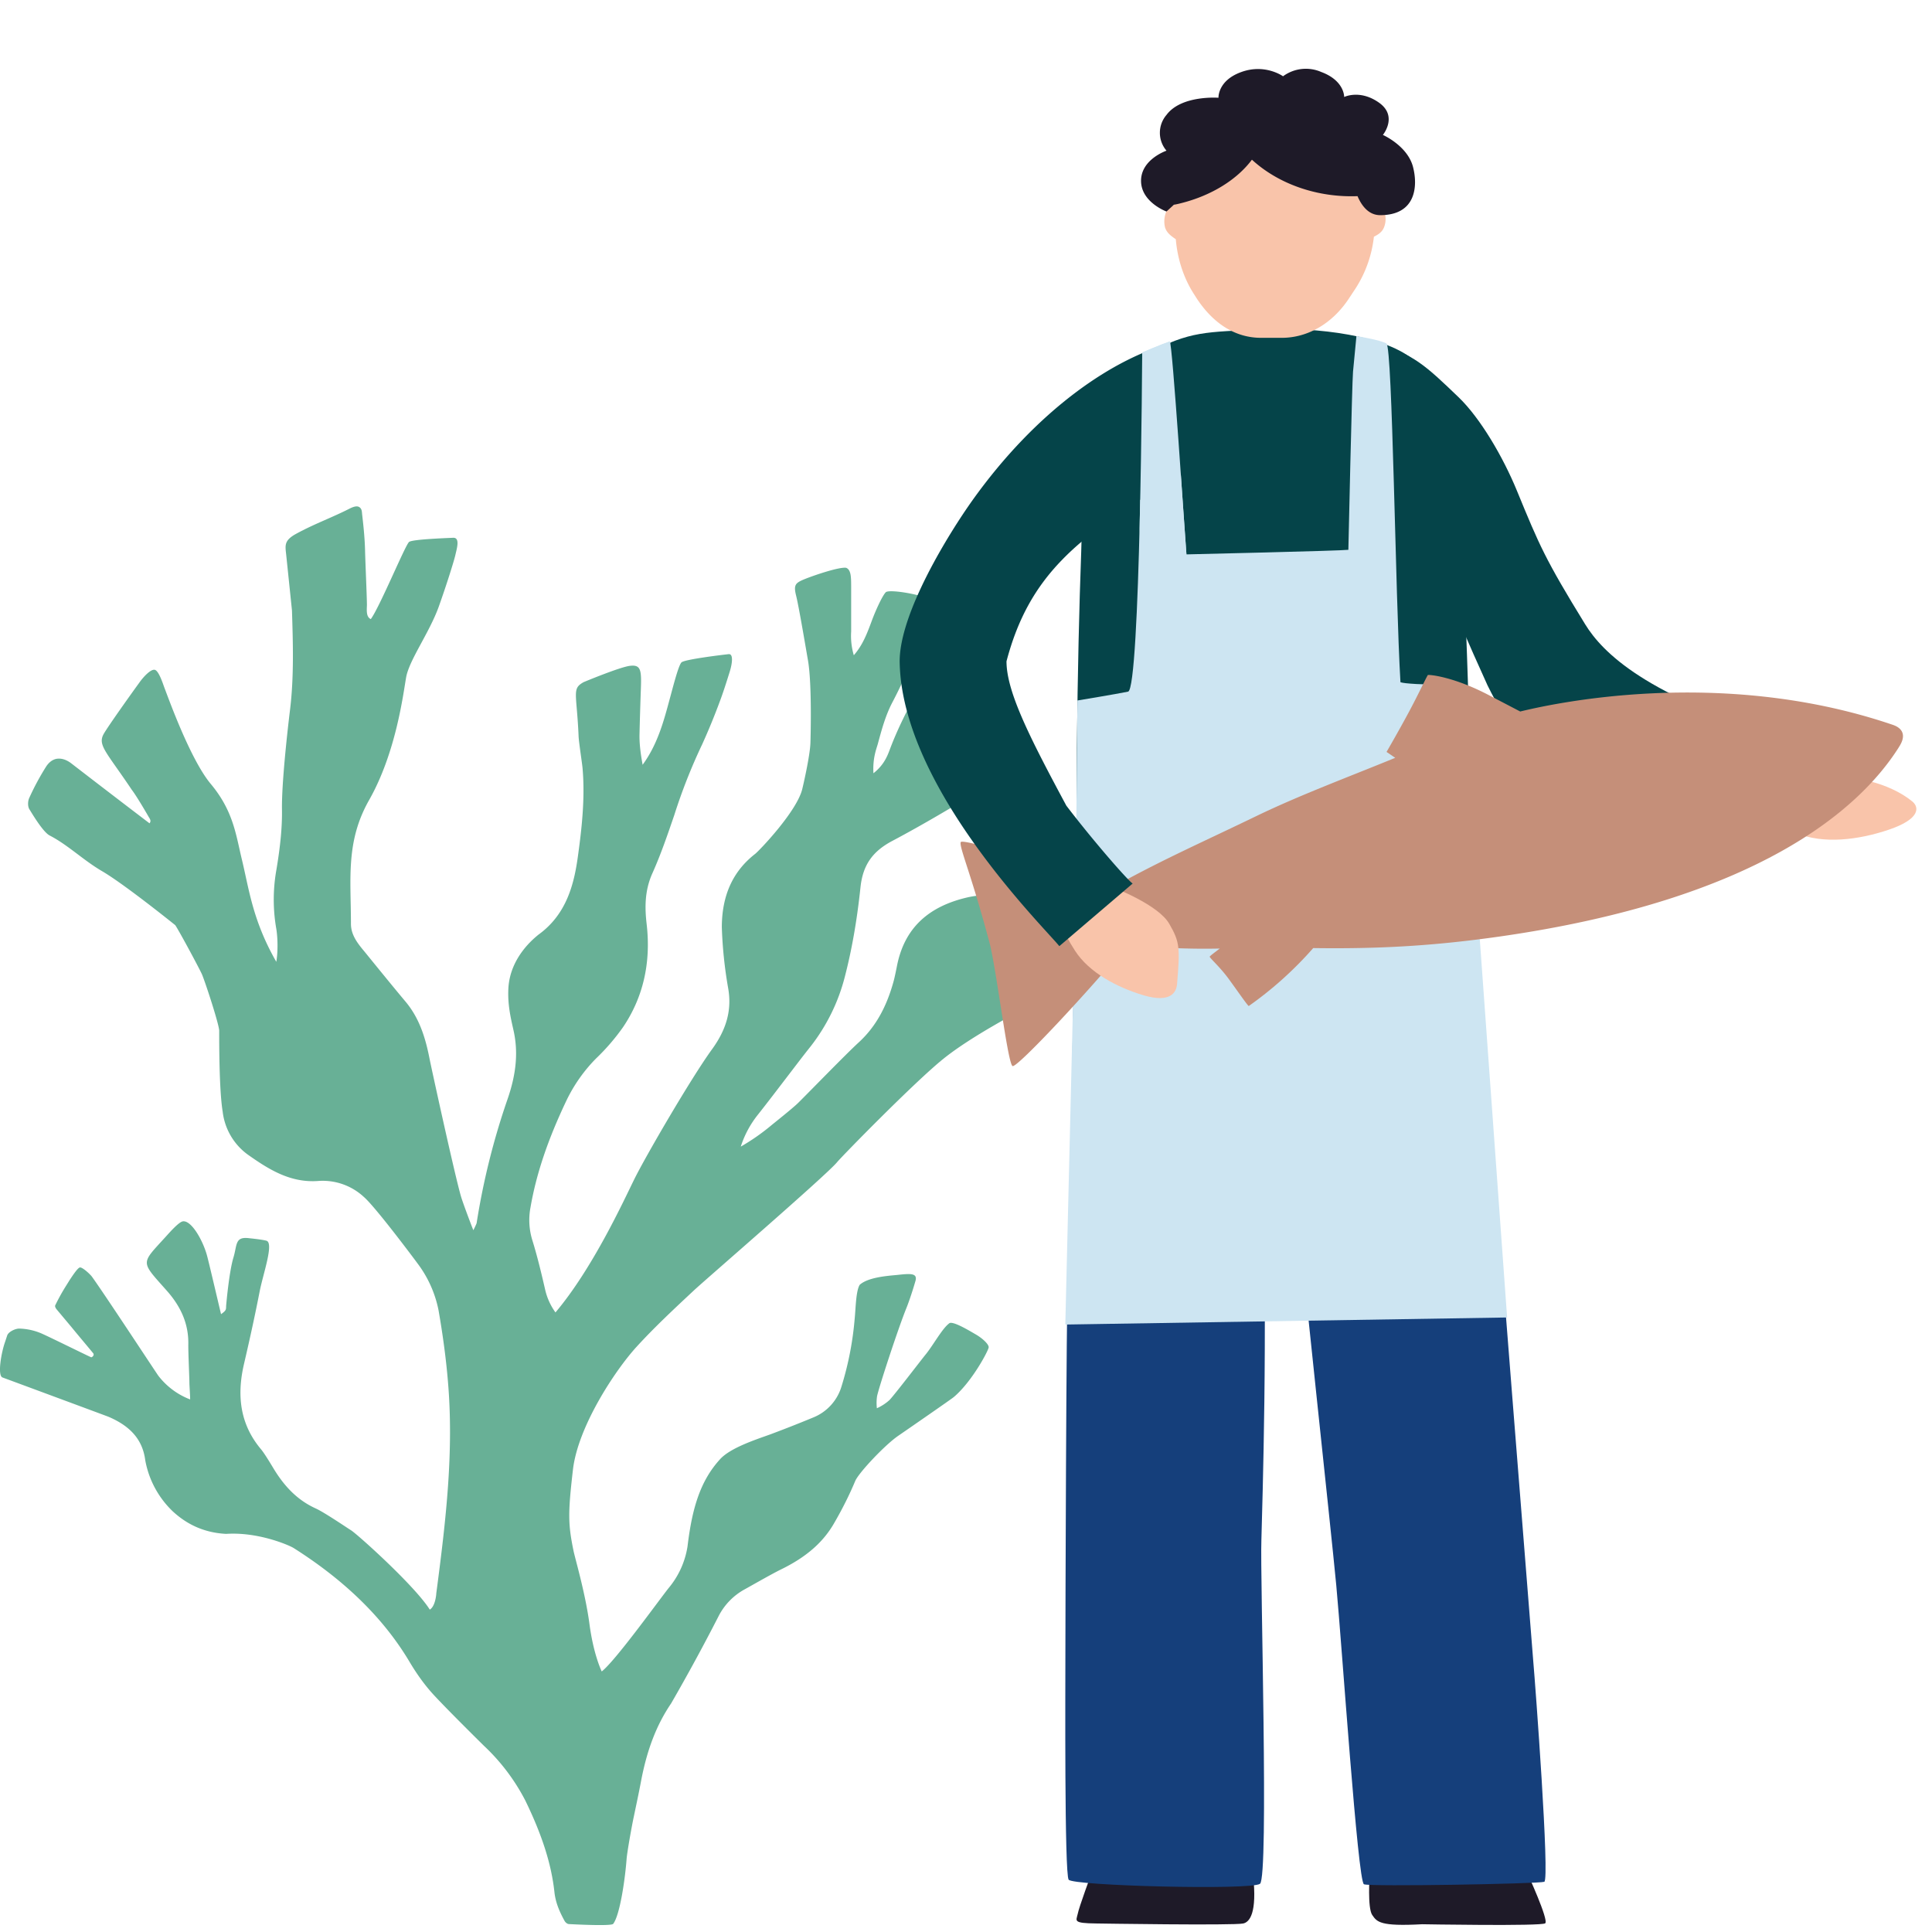 <svg xmlns="http://www.w3.org/2000/svg" width="249" height="249" viewBox="0 0 249 249">
  <path fill="#68b096" d="m157.3 113.25c-.03-.5-.14-2.29-.33-2.39-.38-.2-5.13.26-7.4.97-2 .64-3.14 1.28-4.73 1.85-1.42.5-2.87 1.03-4.51 1.21.24-.3 1.6-2.19 3.4-4.07 1.92-2.04 3.5-3.33 4.74-4.67.75-.8 1.52-1.75.9-2.23-.6-.48-1.67-1.3-2.83-2.2-1.5-1.16-1.56-.95-2.56-.12-1.01.84-2.88 2.91-3.4 3.47-2.11 2.29-4.3 4.66-5.87 7.48-1.2 2.13-2.95 3.04-5.53 2.83a15 15 0 0 0 -4.28.23c-5.3 1.16-8.34 4.06-9.29 8.85 0 0-.3 1.54-.46 2.08-.94 3.38-2.37 5.88-4.5 7.83-1.64 1.5-6.78 6.8-7.83 7.82-.78.75-3.2 2.66-3.55 2.96a27.43 27.43 0 0 1 -3.8 2.63 12.92 12.92 0 0 1 2.26-4.18c1.24-1.57 2.48-3.2 3.68-4.77 1-1.3 2.02-2.66 3.06-3.96a24.41 24.41 0 0 0 4.4-8.93c.91-3.5 1.58-7.3 2.03-11.58.3-2.83 1.51-4.61 4.1-5.98 4.06-2.15 8.07-4.55 11.94-6.9l1.44-.85c1.67-1 4.56-3.4 4.73-3.84.16-.43.12-.48-.27-1.08-.4-.6-1.83-2.87-2.25-2.77-.41.1-1.05.54-1.56.81-1.1.6-2.24 1.21-3.4 1.8-1.17.59-4.15 1.96-4.15 1.96l1.8-3.04c1.36-2.3 2.77-4.65 4.1-7 .93-1.31 1.88-3.76 1.84-4.2-.04-.45-3.18-1.68-3.97-2.06-.78-.38-1.2-.65-1.59-.62-.3.02-.84.8-.96 1.02l-1.46 2.43c-2.36 3.9-4.78 7.93-6.45 12.27-.32.82-.7 2.16-2.22 3.35-.11-2 .4-3.17.57-3.8.5-1.84 1-3.72 1.93-5.45a60.83 60.83 0 0 0 2.93-6.51 70.72 70.72 0 0 0 1.53-4.44c.2-.6.46-1.17.6-1.87.15-.7-5.51-1.77-5.98-1.25-.47.51-1.3 2.34-1.8 3.69-.56 1.5-1.13 3.08-2.31 4.42a8.8 8.8 0 0 1 -.34-3.07v-5.76c-.01-1.13.02-2.18-.65-2.44-.88-.13-4 .92-5.3 1.44-1.22.5-1.5.72-1.15 2.13.36 1.4 1.37 7.45 1.53 8.34.56 3.2.32 10.63.32 10.63-.05 1.7-.97 5.65-1.04 5.92-.65 2.87-5.52 7.96-6.07 8.4-2.88 2.24-4.3 5.34-4.31 9.46a55.76 55.76 0 0 0 .81 7.82c.5 2.77-.16 5.28-2.07 7.91-2.7 3.71-8.64 13.93-10.05 16.81-1.42 2.89-5.36 11.46-10.13 17.11a8.12 8.12 0 0 1 -1.3-2.81c-.47-2.04-1.01-4.35-1.7-6.56a8.76 8.76 0 0 1 -.22-4.16c.75-4.33 2.22-8.7 4.62-13.75.97-2.04 2.31-3.92 3.84-5.46a27.58 27.58 0 0 0 3.47-4.03c2.6-3.85 3.62-8.32 3.04-13.29-.22-1.93-.31-4.2.74-6.54 1.1-2.45 1.97-5.01 2.83-7.52a72.05 72.05 0 0 1 3.58-9.08 82.13 82.13 0 0 0 2.3-5.6c.43-1.14.86-2.5 1.24-3.72.38-1.2.49-2.4-.13-2.32-.5.05-5.66.66-6.07 1.06-.4.4-1.11 3.25-1.56 4.88-.76 2.83-1.56 5.74-3.45 8.32 0-.12-.43-2.08-.4-3.85.03-1.4.1-3.78.17-5.74.1-2.58.04-3.33-1.37-3.17-1.27.13-5.99 2.1-5.99 2.1-1.56.86-.9 1.35-.66 6.97.03.8.48 3.62.52 4.24.32 3.81-.12 7.67-.57 10.96-.5 3.84-1.48 7.76-5.15 10.4-.49.42-3.64 2.86-3.85 6.92-.1 1.97.25 3.58.64 5.29.65 2.8.41 5.66-.77 9.04a92.5 92.5 0 0 0 -3.96 15.9c-.04.16-.35.78-.42.92-.1-.19-1.29-3.35-1.56-4.23-.73-2.37-3.79-16.4-4.06-17.73-.5-2.58-1.24-5.27-3.15-7.53-1.75-2.08-5.15-6.28-5.24-6.39-.88-1.05-1.77-2.15-1.77-3.61 0-5.81-.7-10.61 2.36-15.98 3.44-6.08 4.36-13.52 4.75-15.77.4-2.25 2.97-5.71 4.2-9.1.95-2.66 1.98-5.9 2.16-6.73.19-.83.61-2.21-.3-2.17-1.09.05-5.2.2-5.67.53s-3.78 8.38-4.94 9.95c-.62-.27-.52-1.17-.5-1.8 0-.98-.21-5.64-.24-7.03-.04-1.58-.2-3.14-.37-4.6-.05-.37 0-.8-.42-1.03-.39-.2-1 .12-1.28.26-2.12 1.08-4.53 1.96-6.76 3.18-1.7.91-1.45 1.56-1.32 2.87l.73 7.04c.13 4.2.27 8.53-.25 12.8 0 0-1.09 8.73-1.04 12.8.04 2.25-.2 4.72-.71 7.78a21.88 21.88 0 0 0 -.05 7.48c.2 1.05.28 2.99.03 4.42-3.1-5.42-3.51-9.43-4.49-13.41-.73-3.08-1.1-6.1-3.96-9.52-2.65-3.18-5.47-11.1-5.98-12.42-.15-.39-.72-2.24-1.27-2.29-.56-.05-1.5 1.01-1.96 1.67-.97 1.33-4.06 5.66-4.59 6.61-.8 1.45.35 2.3 3.63 7.2.66.85 2.14 3.42 2.17 3.48.22.33.33.55.11.83a1896.7 1896.7 0 0 1 -10.05-7.7c-.64-.5-1.28-.7-1.88-.62-.53.08-1 .42-1.37.97a32.86 32.86 0 0 0 -2.2 4.08c-.19.4-.22 1.1.03 1.48.18.27 1.7 2.9 2.6 3.36 1.32.68 2.52 1.6 3.68 2.47.99.75 2 1.5 3.08 2.13 2.91 1.7 9.43 6.96 9.43 6.96.54.8 3.3 5.94 3.48 6.43.54 1.38 2.1 6.17 2.18 7.14v.07c0 1.75 0 7.69.45 10.4a7.98 7.98 0 0 0 3.17 5.48c2.79 1.98 5.6 3.74 9.22 3.44a7.8 7.8 0 0 1 5.81 2.07c1.48 1.27 6.66 8.21 6.88 8.52a14.8 14.8 0 0 1 2.74 6.08c.56 3.2.97 6.28 1.21 9.16.77 9-.23 17.7-1.5 27.32 0 .13-.12 1.68-.84 2.1-1.9-3.04-9.28-9.67-10.14-10.22-.46-.28-3.42-2.3-4.54-2.81-2.14-.97-3.84-2.55-5.34-4.97-.16-.25-1.24-2.1-1.75-2.69-2.49-2.98-3.2-6.54-2.18-10.94.86-3.69 1.5-6.68 2.03-9.4.44-2.25 1.88-6.27.85-6.52-.67-.17-2.15-.31-2.15-.31-1.93-.27-1.58.84-2.09 2.5-.57 1.89-.94 6.2-.94 6.28 0 .44-.03.56-.65 1-.05-.17-1.48-6.3-1.77-7.4-.5-1.99-2.03-4.72-3.15-4.56-.53.07-1.77 1.5-2.2 1.97-3.23 3.56-3.3 3.1.04 6.87 1.96 2.17 2.9 4.44 2.86 6.98-.02 1 .14 4.33.14 4.98 0 .37.12 1.96.09 2.15a9.42 9.42 0 0 1 -4.1-3.06c-.74-1.08-6.95-10.54-8.53-12.73-.2-.3-1.23-1.26-1.57-1.22-.27.04-.9.98-1.36 1.68-.4.67-.98 1.48-1.82 3.2-.06.12.02.34.2.55l1.86 2.22c.94 1.15 1.9 2.28 2.84 3.42.04.05.06.16.04.24 0 .02-.14.26-.3.27-.23-.07-5.41-2.64-6.48-3.1a7.78 7.78 0 0 0 -2.8-.6c-.53 0-1.39.42-1.55.88l-.27.82c-.5 1.4-1.01 4.35-.34 4.6.68.25 13.16 4.87 13.67 5.07 2.88 1.23 4.4 3.01 4.73 5.6a12.1 12.1 0 0 0 3.55 6.59c1.63 1.5 3.8 2.74 6.87 2.9 4.19-.28 8.2 1.5 8.7 1.82 6.08 3.85 11.32 8.61 14.9 14.6 1 1.69 2.03 3.1 3.13 4.3 1.91 2.07 6.5 6.59 6.5 6.59a26.07 26.07 0 0 1 5.32 7.03c2.16 4.43 3.36 8.17 3.76 11.77.12 1.19.52 2.34 1.33 3.8.1.15.3.37.56.38.21.01 5.45.3 5.69-.03.87-1.13 1.54-5.8 1.73-8.39.07-.88.67-4.25.93-5.44.3-1.44.62-2.93.9-4.4.77-4.15 2.01-7.39 3.9-10.17a252.9 252.9 0 0 0 6.12-11.25 8.17 8.17 0 0 1 3.36-3.46c.38-.2 3.46-1.97 4.65-2.55 3.27-1.59 5.47-3.5 6.9-6.01 1.1-1.9 1.97-3.66 2.7-5.4.45-1.07 3.84-4.66 5.53-5.82 1.7-1.17 6.89-4.76 7.17-5 2.37-2 4.47-6 4.5-6.4.05-.4-.83-1.2-1.65-1.67-.81-.47-3.03-1.82-3.44-1.43-.9.67-2.02 2.75-3 3.97-.57.69-3.9 5.06-4.68 5.9a6.15 6.15 0 0 1 -1.64 1.07c0-.14-.09-.68.02-1.5.11-.8 2.74-8.85 3.8-11.44.41-1.03.84-2.38 1.15-3.44.31-1.07-.63-.99-2.38-.8-1.28.12-3.72.3-4.8 1.27-.5.82-.51 3.06-.65 4.4a40.82 40.82 0 0 1 -1.69 8.68 6.23 6.23 0 0 1 -3.63 4.01c-2.18.9-3.98 1.6-5.62 2.21-1.87.67-5.08 1.72-6.4 3.17-2.59 2.83-3.62 6.4-4.2 11.24a11 11 0 0 1 -2.46 5.4c-1.48 1.89-6.88 9.39-8.6 10.72-.06-.14-1.06-2.2-1.58-6.12-.52-3.93-1.83-8.36-2.05-9.41-.72-3.49-.72-4.9-.08-10.46s5.42-12.8 8.2-15.85c2.33-2.55 4.9-4.94 7.38-7.26 1.27-1.2 17.1-14.87 18.46-16.53.62-.76 10.05-10.4 13.73-13.35 3.67-2.95 9.97-6.2 10.43-6.46 3.19-1.87 6.47-3.81 8.68-7 1.75-2.54 4.32-3.2 6.58-3.48 4.11-.35 6.6-1.55 8.42-1.83s1.72-.2 1.69-1.1c-.04-1.21-.06-2.83-.1-3.34v.01z"/>
  <path fill="#f9c4aa" d="m228.93 96.74c2.5-.76 9.17-2.31 11.96-.94s1.34 2.25.2 2.57c-1.2.33-4.69 1.21-.16 2.31 1.98.48 4.06 1.4 5.54 2.62.92.77.97 2.26-2.97 3.61s-8.54 1.92-12.01.44c-3.48-1.49-2.82-1.76-2.82-1.76z"/>
  <path fill="#054449" d="m204.3 80.46c-5.16-8.39-5.91-10.19-8.79-17.2-1.8-4.39-4.74-9.39-7.52-12.06-4.12-3.95-6.02-5.82-10.77-6.86-2.7-.6-6.52 1.4-7.32 5.57-.8 4.16 3.22 8.37 4.45 9.44s3.82 2.8 8.5 10.3c3.65 5.84 3.3 6.45 8.86 18.67 2.72 5.54 5.02 7.9 9.75 10.52 5.06 2.8 12.4 5.68 27.91 9.26.25-2.21 1.06-12.94 1.06-12.94-18.28-5.35-23.92-11.1-26.13-14.7z"/>
  <path fill="#1e1a28" d="m140.69 241.41s-1.63 4.36-1.81 5.33c-.19.83-.6 1.13 2.4 1.16 0 0 17.75.28 18.96 0 .8-.19 1.8-1.3 1.26-6.23l-20.81-.25zm35.83.29s-.29 4.18.33 5.1c.62.9.99 1.5 6.44 1.2 0 0 15.37.27 15.86-.12.49-.4-2.31-6.48-2.31-6.48z"/>
  <path fill="#153f7b" d="m138.72 108.78c-.12 8.23-.98 51.16-1.1 55.8-.2 4.64-.31 44.1-.31 48.48s-.13 28.42.42 29.2c.56.79 23.49 1.37 24.66.53 1.16-.85 0-39.66.18-44.3.12-4.64.86-27.58.12-46.26-.74-18.69.6-22.15 1.04-22.15.43 0 .8-.92 2.53 16.73 1.72 17.64 5.22 49.72 5.96 57.5.74 7.83 2.77 38.22 3.57 38.54.8.33 22.5-.06 23.24-.32.73-.26-1.17-25.62-1.42-28.43-.24-2.8-5.16-65.14-5.4-68.47-.25-3.33-2.47-38.16-2.47-38.16s-25.94.06-28.15.26c-2.28.13-22.87 1.05-22.87 1.05z"/>
  <path fill="#cde5f2" d="m137.3 170.71 1.37-57.05 51.44-1.03 4.13 57.17-56.95.91z"/>
  <path fill="#054449" d="m189.5 98.03c.04 6.47.52 12.7.65 15.45 0 0-26.23 2.62-37.01 1.32 0 0-13.79-.62-14.5-.62 0 0 .17-11.35.15-17.81.1-9.86.3-18.23.56-25.29.26-7.05-.64-20.8 8.46-25.5 5.7-2.95 7.34-2.76 15.26-3.15 6.48-.26 15.67.73 19.4 4.2 4.78 4.37 5.35 13.8 6.02 22.83.44 10.2.76 20.08 1.02 28.57z"/>
  <path fill="#cde5f2" d="m138.63 115.72.23-25.44s4.97-.82 6.53-1.14c1.57-.33 1.83-43.7 1.83-43.7s2.29-.99 3.55-1.43c.32-.1 1.95 25.23 2.14 27.44 0 0 19.96-.46 20.87-.59 0 0 .47-21.59.6-22.95l.44-4.6s3.09.5 3.87.96 1.15 32.73 1.8 43.59c0 0-.38.16 2.08.3 1.64.03 6.83.4 6.83.4l.79 26.24z"/>
  <path fill="#c58f79" d="m244.1 93.47c-22.58-7.75-44.71-2.61-48.17-1.77l-4.16-2.17c-4.3-2.23-7.27-2.57-7.74-2.54-.21.3-1.19 2.42-2.41 4.7-1.4 2.61-2.92 5.22-2.92 5.22l1.12.76c-5.9 2.42-12.26 4.79-17.78 7.45-6.86 3.32-12.04 5.6-17.81 8.78-2.74-.67-4.82-1.07-7.67-1.83-4.1-1.36-12.43-3.98-12.74-3.54-.23.64 1.4 4.2 3.8 13.32.95 4.19 2.31 15.52 2.9 15.55.7.1 9.88-9.72 14.7-15.6 3.4.3 7.73.55 11.98.45-.64.5-1.2.9-1.3 1.05.1.26 1.32 1.32 2.44 2.84 1.2 1.64 2.4 3.4 2.6 3.52a47.14 47.14 0 0 0 8.31-7.47c8.47.12 15.51-.28 23.97-1.48 33.2-4.74 46.39-16.34 51.48-24.36l.01-.02.16-.26c1-1.7-.17-2.37-.78-2.6z"/>
  <path fill="#f9c4aa" d="m141.64 113.69c2.17.72 7.68 2.98 9.05 5.36 1.38 2.38 1.4 3.1 1.01 7.78-.09 1.06-.82 2.47-4.3 1.45-3.46-1.03-7.04-2.94-8.85-5.75s-1.21-2.67-1.21-2.67z"/>
  <path fill="#054449" d="m157.63 50.96c-.66-4.31-2.87-7.22-5.94-6.95-8.2 1.98-18.16 8.97-26.38 20.5-3 4.22-9.36 14.44-9.36 20.73.21 16.12 18.44 34.08 20.58 36.7l9.45-8.07c-.6-.36-5.18-5.61-8.55-10.04-4.7-8.75-7.71-14.66-7.71-18.6 2.92-11.1 9.21-16.08 20.88-23.03 0 0 4.05-2.24 5.74-4.9a8.02 8.02 0 0 0 1.3-6.34z"/>
  <path fill="#cde5f2" d="m146.89 67.12c.26-10.88.32-21.7.32-21.7s2.3-.99 3.55-1.42c.33-.11 1.96 25.22 2.15 27.43.2 2.21-6.28 6.36-6.02-4.3z"/>
  <path fill="#f9c4aa" d="m178.4 27.12c-.08-.45-.47-.68-.93-.88.2-3.57-.55-5.84-2.14-8.13-1.33-1.92-3.2-3.83-5.8-4.76-2.31-.83-7.98-.61-10.25.3-5.45 2.07-7.6 7.13-7.87 12.72-.47.12-.88.3-1.01.71a3.3 3.3 0 0 0 -.26 2.18c.18.63.59 1.03 1.4 1.57.22 2.6 1.04 5.09 2.39 7.15l.27.43c2.12 3.24 4.95 5.13 8.33 5.13h2.67c3.37 0 6.56-1.87 8.67-5.1l.84-1.27a15.42 15.42 0 0 0 2.36-6.66c.7-.35 1.08-.67 1.3-1.2.3-.75.24-1.44.03-2.2z"/>
  <path fill="#1e1a28" d="m182.12 21.54c-.7-2.75-3.89-4.15-3.89-4.15s1.97-2.4-.49-4.15-4.5-.74-4.5-.74.06-2.1-2.95-3.22a4.96 4.96 0 0 0 -4.93.55s-2.3-1.66-5.37-.55c-3.07 1.1-2.95 3.32-2.95 3.32s-4.78-.37-6.7 2.21a3.54 3.54 0 0 0 0 4.61s-3.28 1.11-3.28 3.88c0 2.76 3.28 3.96 3.28 3.96l.95-.87c.27-.05.53-.1.79-.17 4.1-1 7.39-3.12 9.27-5.64 3.4 3.12 8.39 4.9 13.61 4.7.51 1.2 1.41 2.45 2.92 2.45 4.76 0 4.82-3.95 4.24-6.18z"/>
</svg>